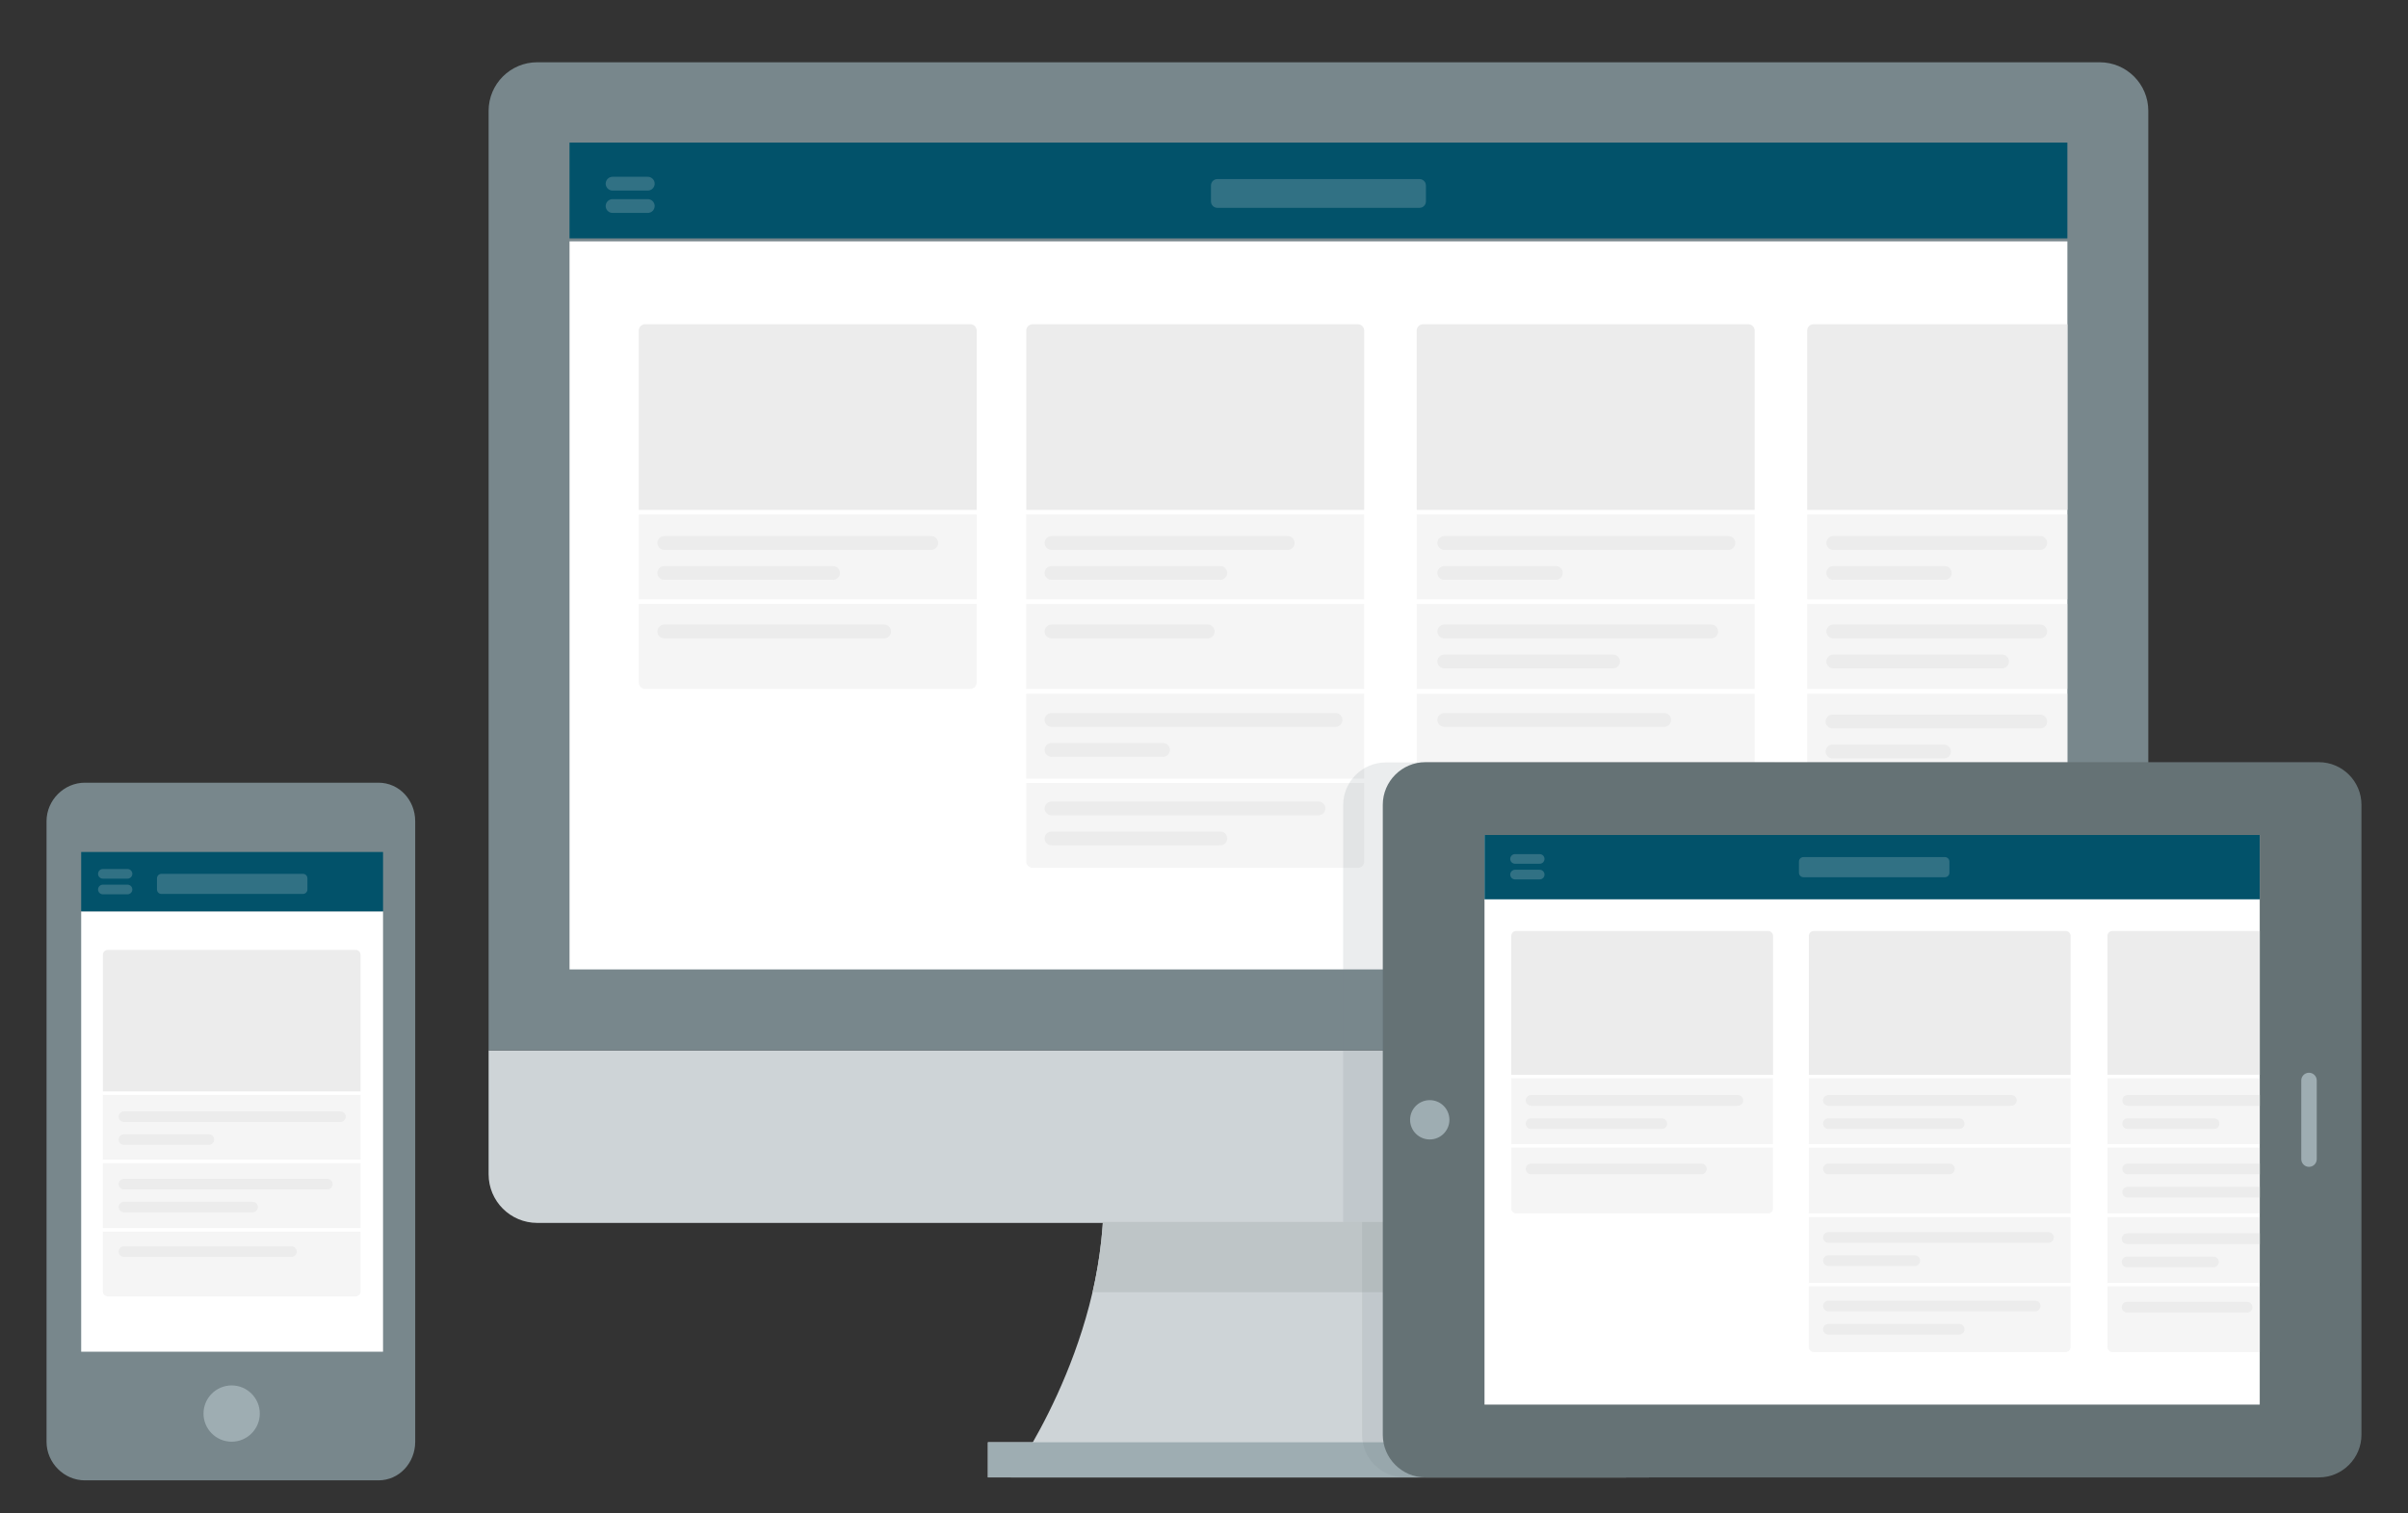 <?xml version="1.0" encoding="utf-8"?>
<!-- Generator: Adobe Illustrator 17.0.2, SVG Export Plug-In . SVG Version: 6.00 Build 0)  -->
<!DOCTYPE svg PUBLIC "-//W3C//DTD SVG 1.1//EN" "http://www.w3.org/Graphics/SVG/1.1/DTD/svg11.dtd">
<svg version="1.1" id="Layer_1" xmlns="http://www.w3.org/2000/svg" xmlns:xlink="http://www.w3.org/1999/xlink" x="0px" y="0px"
	 width="524.057px" height="329.401px" viewBox="0 0 524.057 329.401" enable-background="new 0 0 524.057 329.401"
	 xml:space="preserve">
<rect x="0" y="0" width="524.057" height="329.401" fill="#333333" stroke="none"/>
<g>
	<path fill="#CED4D7" d="M456.956,228.613H116.921h-10.585v10.585v8.146v8.248c0,5.846,4.739,10.585,10.585,10.585h340.034
		c5.846,0,10.585-4.739,10.585-10.585v-8.248v-8.146v-10.585L456.956,228.613L456.956,228.613z"/>
	<path fill="#78878C" d="M116.921,228.613h340.034h10.585v-10.585V32.385v-8.248c0-5.846-4.739-10.585-10.585-10.585H116.921
		c-5.846,0-10.585,4.739-10.585,10.585v8.248v185.643v10.585H116.921z"/>
</g>
<g>
	<path fill="#CED4D7" d="M333.668,260.85c0-18.934-35.016-6.386-46.736-1.642c-11.72-4.744-46.736-17.269-46.736,1.665
		c0,32.841-20.21,60.696-20.21,60.696h63.156h7.579h63.156C353.878,321.569,333.668,293.691,333.668,260.85z"/>
	<path fill="#CED4D6" d="M336.068,281.256h-98.271c1.112-4.865,1.92-10.426,2.223-15.291h93.825
		C334.148,270.83,334.957,276.39,336.068,281.256z"/>
	<rect x="214.998" y="313.923" fill="#CED4D7" width="143.876" height="7.646"/>
	<path opacity="0.15" fill="#657275" enable-background="new    " d="M336.068,281.256h-98.271
		c1.112-4.865,1.92-10.426,2.223-15.291h93.825C334.148,270.83,334.957,276.39,336.068,281.256z"/>
	<rect x="123.946" y="31.037" fill="#02526A" width="325.979" height="20.852"/>
	<rect x="214.998" y="313.923" fill="#9EADB2" width="143.876" height="7.646"/>
</g>
<g>
	<rect x="123.949" y="52.531" fill="#FFFFFF" width="325.979" height="158.472"/>
	<g opacity="0.2">
		<rect x="264.938" y="40.367" fill="#ECECEC" width="43.996" height="3.475"/>
		<path fill="#ECECEC" d="M310.324,43.843c0,0.768-0.622,1.39-1.39,1.39h-43.996c-0.768,0-1.39-0.622-1.39-1.39v-3.475
			c0-0.768,0.622-1.39,1.39-1.39h43.996c0.768,0,1.39,0.622,1.39,1.39V43.843z M266.328,42.453h41.216v-0.695h-41.216V42.453z"/>
	</g>
	
		<line opacity="0.2" fill="none" stroke="#ECECEC" stroke-width="3" stroke-linecap="round" stroke-linejoin="round" stroke-miterlimit="10" enable-background="new    " x1="133.318" y1="44.844" x2="140.975" y2="44.844"/>
	
		<line opacity="0.2" fill="none" stroke="#ECECEC" stroke-width="3" stroke-linecap="round" stroke-linejoin="round" stroke-miterlimit="10" enable-background="new    " x1="133.318" y1="39.978" x2="140.975" y2="39.978"/>
	<g>
		<path opacity="0.5" fill="#ECECEC" enable-background="new    " d="M139.011,148.55c0,0.768,0.622,1.39,1.39,1.39h70.767
			c0.768,0,1.39-0.622,1.39-1.39v-17.09h-73.547V148.55z"/>
		<path fill="#ECECEC" d="M211.168,70.571h-70.767c-0.768,0-1.39,0.622-1.39,1.39v39.017h73.547V71.961
			C212.558,71.194,211.936,70.571,211.168,70.571z"/>
	</g>
	<rect x="139.011" y="111.98" opacity="0.5" fill="#ECECEC" enable-background="new    " width="73.547" height="18.48"/>
	<g>
		<path fill="#ECECEC" d="M295.501,70.571h-70.767c-0.768,0-1.39,0.622-1.39,1.39v39.017h73.547V71.961
			C296.891,71.194,296.269,70.571,295.501,70.571z"/>
	</g>
	<rect x="223.344" y="111.98" opacity="0.5" fill="#ECECEC" enable-background="new    " width="73.547" height="18.48"/>
	<rect x="223.344" y="131.46" opacity="0.5" fill="#ECECEC" enable-background="new    " width="73.547" height="18.48"/>
	<rect x="223.344" y="150.995" opacity="0.5" fill="#ECECEC" enable-background="new    " width="73.547" height="18.48"/>
	<path opacity="0.5" fill="#ECECEC" enable-background="new    " d="M223.344,187.51c0,0.768,0.622,1.39,1.39,1.39h70.767
		c0.768,0,1.39-0.622,1.39-1.39v-17.089h-73.547V187.51z"/>
	<g>
		<path fill="#ECECEC" d="M380.479,70.571h-70.767c-0.768,0-1.39,0.622-1.39,1.39v39.017h73.547V71.961
			C381.869,71.194,381.247,70.571,380.479,70.571z"/>
	</g>
	<rect x="308.322" y="111.98" opacity="0.5" fill="#ECECEC" enable-background="new    " width="73.547" height="18.48"/>
	<rect x="308.322" y="131.46" opacity="0.5" fill="#ECECEC" enable-background="new    " width="73.547" height="18.48"/>
	<path opacity="0.5" fill="#ECECEC" enable-background="new    " d="M308.322,168.085c0,0.768,0.622,1.39,1.39,1.39h70.767
		c0.768,0,1.39-0.622,1.39-1.39v-17.089h-73.547L308.322,168.085L308.322,168.085z"/>
	<g>
		<path fill="#ECECEC" d="M449.929,70.575v40.4h-56.63v-39.01c0-0.77,0.62-1.39,1.39-1.39H449.929z"/>
	</g>
	<rect x="393.299" y="111.985" opacity="0.5" fill="#ECECEC" enable-background="new    " width="56.63" height="18.47"/>
	<rect x="393.299" y="131.465" opacity="0.5" fill="#ECECEC" enable-background="new    " width="56.63" height="18.48"/>
	<rect x="393.299" y="150.995" opacity="0.5" fill="#ECECEC" enable-background="new    " width="56.63" height="18.48"/>
	<path opacity="0.5" fill="#ECECEC" enable-background="new    " d="M449.929,170.425v18.48h-55.24c-0.77,0-1.39-0.63-1.39-1.39
		v-17.09H449.929z"/>
	
		<line fill="none" stroke="#ECECEC" stroke-width="3" stroke-linecap="round" stroke-miterlimit="10" x1="228.846" y1="118.18" x2="280.25" y2="118.18"/>
	
		<line fill="none" stroke="#ECECEC" stroke-width="3" stroke-linecap="round" stroke-miterlimit="10" x1="228.846" y1="124.711" x2="265.573" y2="124.711"/>
	
		<line fill="none" stroke="#ECECEC" stroke-width="3" stroke-linecap="round" stroke-miterlimit="10" x1="228.846" y1="137.439" x2="262.842" y2="137.439"/>
	
		<line fill="none" stroke="#ECECEC" stroke-width="3" stroke-linecap="round" stroke-miterlimit="10" x1="228.846" y1="156.698" x2="290.661" y2="156.698"/>
	
		<line fill="none" stroke="#ECECEC" stroke-width="3" stroke-linecap="round" stroke-miterlimit="10" x1="228.846" y1="163.23" x2="253.114" y2="163.23"/>
	
		<line fill="none" stroke="#ECECEC" stroke-width="3" stroke-linecap="round" stroke-miterlimit="10" x1="228.846" y1="175.957" x2="286.938" y2="175.957"/>
	
		<line fill="none" stroke="#ECECEC" stroke-width="3" stroke-linecap="round" stroke-miterlimit="10" x1="228.846" y1="182.489" x2="265.573" y2="182.489"/>
	
		<line fill="none" stroke="#ECECEC" stroke-width="3" stroke-linecap="round" stroke-miterlimit="10" x1="314.327" y1="118.18" x2="376.142" y2="118.18"/>
	
		<line fill="none" stroke="#ECECEC" stroke-width="3" stroke-linecap="round" stroke-miterlimit="10" x1="314.327" y1="156.698" x2="362.171" y2="156.698"/>
	
		<line fill="none" stroke="#ECECEC" stroke-width="3" stroke-linecap="round" stroke-miterlimit="10" x1="314.327" y1="124.711" x2="338.594" y2="124.711"/>
	
		<line fill="none" stroke="#ECECEC" stroke-width="3" stroke-linecap="round" stroke-miterlimit="10" x1="314.327" y1="137.439" x2="372.419" y2="137.439"/>
	
		<line fill="none" stroke="#ECECEC" stroke-width="3" stroke-linecap="round" stroke-miterlimit="10" x1="314.327" y1="143.971" x2="351.053" y2="143.971"/>
	
		<line fill="none" stroke="#ECECEC" stroke-width="3" stroke-linecap="round" stroke-miterlimit="10" x1="398.975" y1="118.18" x2="444.023" y2="118.18"/>
	
		<line fill="none" stroke="#ECECEC" stroke-width="3" stroke-linecap="round" stroke-miterlimit="10" x1="398.975" y1="124.711" x2="423.243" y2="124.711"/>
	
		<line fill="none" stroke="#ECECEC" stroke-width="3" stroke-linecap="round" stroke-miterlimit="10" x1="398.975" y1="137.439" x2="444.023" y2="137.439"/>
	
		<line fill="none" stroke="#ECECEC" stroke-width="3" stroke-linecap="round" stroke-miterlimit="10" x1="398.975" y1="143.971" x2="435.702" y2="143.971"/>
	
		<line fill="none" stroke="#ECECEC" stroke-width="3" stroke-linecap="round" stroke-miterlimit="10" x1="398.809" y1="157.044" x2="444.023" y2="157.044"/>
	
		<line fill="none" stroke="#ECECEC" stroke-width="3" stroke-linecap="round" stroke-miterlimit="10" x1="398.809" y1="163.576" x2="423.077" y2="163.576"/>
	
		<line fill="none" stroke="#ECECEC" stroke-width="3" stroke-linecap="round" stroke-miterlimit="10" x1="398.809" y1="176.303" x2="432.523" y2="176.303"/>
	
		<line fill="none" stroke="#ECECEC" stroke-width="3" stroke-linecap="round" stroke-miterlimit="10" x1="144.575" y1="137.439" x2="192.42" y2="137.439"/>
	
		<line fill="none" stroke="#ECECEC" stroke-width="3" stroke-linecap="round" stroke-miterlimit="10" x1="144.575" y1="118.18" x2="202.667" y2="118.18"/>
	
		<line fill="none" stroke="#ECECEC" stroke-width="3" stroke-linecap="round" stroke-miterlimit="10" x1="144.575" y1="124.711" x2="181.301" y2="124.711"/>
</g>
<g opacity="0.15">
	<path fill="#78878C" d="M386.23,165.955v100.01h-93.915V175.22c0-5.095,4.17-9.265,9.265-9.265H386.23z"/>
</g>
<g opacity="0.15">
	<path fill="#78878C" d="M296.422,265.965h100.01v55.604h-90.745c-5.095,0-9.265-4.17-9.265-9.265V265.965z"/>
</g>
<g>
	<g>
		<path fill="#657275" d="M513.928,312.301c0,5.097-4.17,9.268-9.268,9.268H310.207c-5.097,0-9.268-4.17-9.268-9.268V175.165
			c0-5.097,4.17-9.268,9.268-9.268h194.454c5.097,0,9.268,4.17,9.268,9.268L513.928,312.301L513.928,312.301z"/>
	</g>
	<rect x="323.076" y="181.743" fill="#FFFFFF" width="168.715" height="123.979"/>
	<g>
		<path fill="#9EADB2" d="M315.438,243.733c0,2.363-1.916,4.279-4.279,4.279l0,0c-2.363,0-4.279-1.916-4.279-4.279l0,0
			c0-2.363,1.916-4.279,4.279-4.279l0,0C313.523,239.453,315.438,241.369,315.438,243.733L315.438,243.733z"/>
	</g>
	<g>
		<path fill="#9EADB2" d="M500.828,252.291v-17.116c0-0.93,0.754-1.684,1.684-1.684s1.684,0.754,1.684,1.684v17.116
			c0,0.93-0.754,1.684-1.684,1.684S500.828,253.221,500.828,252.291z"/>
	</g>
	<rect x="323.076" y="181.744" fill="#02526A" width="168.715" height="14"/>
	<g>
		<path opacity="0.5" fill="#ECECEC" enable-background="new    " d="M328.903,263.033c0,0.595,0.482,1.077,1.077,1.077h54.811
			c0.595,0,1.077-0.482,1.077-1.077v-13.236h-56.965V263.033z"/>
		<path fill="#ECECEC" d="M384.791,202.636H329.98c-0.595,0-1.077,0.482-1.077,1.077v30.22h56.965v-30.22
			C385.868,203.118,385.385,202.636,384.791,202.636z"/>
	</g>
	<rect x="328.903" y="234.708" opacity="0.5" fill="#ECECEC" enable-background="new    " width="56.965" height="14.313"/>
	<g>
		<path fill="#ECECEC" d="M449.55,202.636h-54.811c-0.595,0-1.077,0.482-1.077,1.077v30.22h56.965v-30.22
			C450.626,203.118,450.144,202.636,449.55,202.636z"/>
	</g>
	<rect x="393.662" y="234.708" opacity="0.5" fill="#ECECEC" enable-background="new    " width="56.965" height="14.313"/>
	<rect x="393.662" y="249.797" opacity="0.5" fill="#ECECEC" enable-background="new    " width="56.965" height="14.313"/>
	<rect x="393.662" y="264.927" opacity="0.5" fill="#ECECEC" enable-background="new    " width="56.965" height="14.313"/>
	<path opacity="0.5" fill="#ECECEC" enable-background="new    " d="M393.662,293.209c0,0.595,0.482,1.077,1.077,1.077h54.811
		c0.595,0,1.077-0.482,1.077-1.077v-13.236h-56.965V293.209z"/>
	
		<line fill="none" stroke="#ECECEC" stroke-width="2.324" stroke-linecap="round" stroke-miterlimit="10" x1="397.923" y1="239.51" x2="437.738" y2="239.51"/>
	
		<line fill="none" stroke="#ECECEC" stroke-width="2.324" stroke-linecap="round" stroke-miterlimit="10" x1="397.923" y1="244.57" x2="426.369" y2="244.57"/>
	
		<line fill="none" stroke="#ECECEC" stroke-width="2.324" stroke-linecap="round" stroke-miterlimit="10" x1="397.923" y1="254.427" x2="424.254" y2="254.427"/>
	
		<line fill="none" stroke="#ECECEC" stroke-width="2.324" stroke-linecap="round" stroke-miterlimit="10" x1="397.923" y1="269.344" x2="445.801" y2="269.344"/>
	
		<line fill="none" stroke="#ECECEC" stroke-width="2.324" stroke-linecap="round" stroke-miterlimit="10" x1="397.923" y1="274.403" x2="416.72" y2="274.403"/>
	
		<line fill="none" stroke="#ECECEC" stroke-width="2.324" stroke-linecap="round" stroke-miterlimit="10" x1="397.923" y1="284.261" x2="442.918" y2="284.261"/>
	
		<line fill="none" stroke="#ECECEC" stroke-width="2.324" stroke-linecap="round" stroke-miterlimit="10" x1="397.923" y1="289.32" x2="426.369" y2="289.32"/>
	
		<line fill="none" stroke="#ECECEC" stroke-width="2.324" stroke-linecap="round" stroke-miterlimit="10" x1="333.212" y1="254.427" x2="370.27" y2="254.427"/>
	
		<line fill="none" stroke="#ECECEC" stroke-width="2.324" stroke-linecap="round" stroke-miterlimit="10" x1="333.212" y1="239.51" x2="378.207" y2="239.51"/>
	
		<line fill="none" stroke="#ECECEC" stroke-width="2.324" stroke-linecap="round" stroke-miterlimit="10" x1="333.212" y1="244.57" x2="361.658" y2="244.57"/>
	<g>
		<g>
			<defs>
				<rect id="SVGID_1_" x="454.178" y="200.469" width="37.614" height="97"/>
			</defs>
			<clipPath id="SVGID_2_">
				<use xlink:href="#SVGID_1_"  overflow="visible"/>
			</clipPath>
			<g clip-path="url(#SVGID_2_)">
				<path fill="#ECECEC" d="M502.512,202.639v31.291H458.65v-30.214c0-0.596,0.48-1.077,1.077-1.077H502.512z"/>
			</g>
		</g>
		<g>
			<defs>
				<rect id="SVGID_3_" x="454.178" y="200.469" width="37.614" height="97"/>
			</defs>
			<clipPath id="SVGID_4_">
				<use xlink:href="#SVGID_3_"  overflow="visible"/>
			</clipPath>
			
				<rect x="458.65" y="234.712" opacity="0.5" clip-path="url(#SVGID_4_)" fill="#ECECEC" enable-background="new    " width="43.862" height="14.306"/>
		</g>
		<g>
			<defs>
				<rect id="SVGID_5_" x="454.178" y="200.469" width="37.614" height="97"/>
			</defs>
			<clipPath id="SVGID_6_">
				<use xlink:href="#SVGID_5_"  overflow="visible"/>
			</clipPath>
			
				<rect x="458.65" y="249.8" opacity="0.5" clip-path="url(#SVGID_6_)" fill="#ECECEC" enable-background="new    " width="43.862" height="14.313"/>
		</g>
		<g>
			<defs>
				<rect id="SVGID_7_" x="454.178" y="200.469" width="37.614" height="97"/>
			</defs>
			<clipPath id="SVGID_8_">
				<use xlink:href="#SVGID_7_"  overflow="visible"/>
			</clipPath>
			
				<rect x="458.65" y="264.927" opacity="0.5" clip-path="url(#SVGID_8_)" fill="#ECECEC" enable-background="new    " width="43.862" height="14.313"/>
		</g>
		<g>
			<defs>
				<rect id="SVGID_9_" x="454.178" y="200.469" width="37.614" height="97"/>
			</defs>
			<clipPath id="SVGID_10_">
				<use xlink:href="#SVGID_9_"  overflow="visible"/>
			</clipPath>
			<path opacity="0.5" clip-path="url(#SVGID_10_)" fill="#ECECEC" enable-background="new    " d="M502.512,279.976v14.313h-42.785
				c-0.596,0-1.077-0.488-1.077-1.077v-13.237h43.862V279.976z"/>
		</g>
		<g>
			<defs>
				<rect id="SVGID_11_" x="454.178" y="200.469" width="37.614" height="97"/>
			</defs>
			<clipPath id="SVGID_12_">
				<use xlink:href="#SVGID_11_"  overflow="visible"/>
			</clipPath>
			
				<line clip-path="url(#SVGID_12_)" fill="none" stroke="#ECECEC" stroke-width="2.324" stroke-linecap="round" stroke-miterlimit="10" x1="463.046" y1="239.51" x2="497.937" y2="239.51"/>
		</g>
		<g>
			<defs>
				<rect id="SVGID_13_" x="454.178" y="200.469" width="37.614" height="97"/>
			</defs>
			<clipPath id="SVGID_14_">
				<use xlink:href="#SVGID_13_"  overflow="visible"/>
			</clipPath>
			
				<line clip-path="url(#SVGID_14_)" fill="none" stroke="#ECECEC" stroke-width="2.324" stroke-linecap="round" stroke-miterlimit="10" x1="463.046" y1="244.57" x2="481.842" y2="244.57"/>
		</g>
		<g>
			<defs>
				<rect id="SVGID_15_" x="454.178" y="200.469" width="37.614" height="97"/>
			</defs>
			<clipPath id="SVGID_16_">
				<use xlink:href="#SVGID_15_"  overflow="visible"/>
			</clipPath>
			
				<line clip-path="url(#SVGID_16_)" fill="none" stroke="#ECECEC" stroke-width="2.324" stroke-linecap="round" stroke-miterlimit="10" x1="463.046" y1="254.427" x2="497.937" y2="254.427"/>
		</g>
		<g>
			<defs>
				<rect id="SVGID_17_" x="454.178" y="200.469" width="37.614" height="97"/>
			</defs>
			<clipPath id="SVGID_18_">
				<use xlink:href="#SVGID_17_"  overflow="visible"/>
			</clipPath>
			
				<line clip-path="url(#SVGID_18_)" fill="none" stroke="#ECECEC" stroke-width="2.324" stroke-linecap="round" stroke-miterlimit="10" x1="463.046" y1="259.486" x2="491.492" y2="259.486"/>
		</g>
		<g>
			<defs>
				<rect id="SVGID_19_" x="454.178" y="200.469" width="37.614" height="97"/>
			</defs>
			<clipPath id="SVGID_20_">
				<use xlink:href="#SVGID_19_"  overflow="visible"/>
			</clipPath>
			
				<line clip-path="url(#SVGID_20_)" fill="none" stroke="#ECECEC" stroke-width="2.324" stroke-linecap="round" stroke-miterlimit="10" x1="462.917" y1="269.612" x2="497.937" y2="269.612"/>
		</g>
		<g>
			<defs>
				<rect id="SVGID_21_" x="454.178" y="200.469" width="37.614" height="97"/>
			</defs>
			<clipPath id="SVGID_22_">
				<use xlink:href="#SVGID_21_"  overflow="visible"/>
			</clipPath>
			
				<line clip-path="url(#SVGID_22_)" fill="none" stroke="#ECECEC" stroke-width="2.324" stroke-linecap="round" stroke-miterlimit="10" x1="462.917" y1="274.671" x2="481.714" y2="274.671"/>
		</g>
		<g>
			<defs>
				<rect id="SVGID_23_" x="454.178" y="200.469" width="37.614" height="97"/>
			</defs>
			<clipPath id="SVGID_24_">
				<use xlink:href="#SVGID_23_"  overflow="visible"/>
			</clipPath>
			
				<line clip-path="url(#SVGID_24_)" fill="none" stroke="#ECECEC" stroke-width="2.324" stroke-linecap="round" stroke-miterlimit="10" x1="462.917" y1="284.529" x2="489.03" y2="284.529"/>
		</g>
	</g>
	<g opacity="0.2">
		<rect x="392.483" y="187.528" fill="#ECECEC" width="30.797" height="2.433"/>
		<path fill="#ECECEC" d="M424.253,189.961c0,0.537-0.436,0.973-0.973,0.973h-30.797c-0.537,0-0.973-0.436-0.973-0.973v-2.433
			c0-0.537,0.436-0.973,0.973-0.973h30.797c0.537,0,0.973,0.436,0.973,0.973V189.961z M393.456,188.987h28.851V188.5h-28.851
			V188.987z"/>
	</g>
	
		<line opacity="0.2" fill="none" stroke="#ECECEC" stroke-width="2.1" stroke-linecap="round" stroke-linejoin="round" stroke-miterlimit="10" enable-background="new    " x1="329.723" y1="190.36" x2="335.083" y2="190.36"/>
	
		<line opacity="0.2" fill="none" stroke="#ECECEC" stroke-width="2.1" stroke-linecap="round" stroke-linejoin="round" stroke-miterlimit="10" enable-background="new    " x1="329.723" y1="186.954" x2="335.083" y2="186.954"/>
</g>
<g>
	<g>
		<path fill="#78878C" d="M90.361,313.822c0,4.548-3.45,8.389-7.995,8.389H18.462c-4.547,0-8.334-3.841-8.334-8.389V178.734
			c0-4.546,3.787-8.373,8.334-8.373h63.903c4.546,0,7.996,3.827,7.996,8.373V313.822L90.361,313.822z"/>
	</g>
	<g>
		<path fill="#9EADB2" d="M50.414,313.799c-3.378,0-6.125-2.748-6.125-6.124c0-3.378,2.747-6.126,6.125-6.126
			c3.376,0,6.125,2.748,6.125,6.126C56.538,311.051,53.79,313.799,50.414,313.799z"/>
	</g>
	<rect x="17.667" y="198.362" fill="#FFFFFF" width="65.694" height="95.849"/>
	<rect x="17.667" y="185.438" fill="#02526A" width="65.694" height="12.923"/>
	<g>
		<g>
			<path fill="#ECECEC" d="M77.406,206.754H23.448c-0.585,0-1.06,0.475-1.06,1.06v29.749h56.077v-29.749
				C78.466,207.229,77.991,206.754,77.406,206.754z"/>
		</g>
		<rect x="22.388" y="238.327" opacity="0.5" fill="#ECECEC" enable-background="new    " width="56.077" height="14.09"/>
		<rect x="22.388" y="253.18" opacity="0.5" fill="#ECECEC" enable-background="new    " width="56.077" height="14.09"/>
		<path opacity="0.5" fill="#ECECEC" enable-background="new    " d="M22.388,281.105c0,0.585,0.474,1.06,1.06,1.06h53.957
			c0.585,0,1.06-0.475,1.06-1.06v-13.03H22.388V281.105z"/>
		
			<line fill="none" stroke="#ECECEC" stroke-width="2.287" stroke-linecap="round" stroke-miterlimit="10" x1="26.967" y1="243.054" x2="74.099" y2="243.054"/>
		
			<line fill="none" stroke="#ECECEC" stroke-width="2.287" stroke-linecap="round" stroke-miterlimit="10" x1="26.967" y1="272.423" x2="63.447" y2="272.423"/>
		
			<line fill="none" stroke="#ECECEC" stroke-width="2.287" stroke-linecap="round" stroke-miterlimit="10" x1="26.967" y1="248.034" x2="45.47" y2="248.034"/>
		
			<line fill="none" stroke="#ECECEC" stroke-width="2.287" stroke-linecap="round" stroke-miterlimit="10" x1="26.967" y1="257.738" x2="71.26" y2="257.738"/>
		
			<line fill="none" stroke="#ECECEC" stroke-width="2.287" stroke-linecap="round" stroke-miterlimit="10" x1="26.967" y1="262.719" x2="54.97" y2="262.719"/>
	</g>
	<g opacity="0.2">
		<path fill="#ECECEC" d="M66.904,193.603c0,0.537-0.436,0.973-0.973,0.973H35.134c-0.537,0-0.973-0.436-0.973-0.973v-2.433
			c0-0.537,0.436-0.973,0.973-0.973h30.797c0.537,0,0.973,0.436,0.973,0.973V193.603z"/>
	</g>
	
		<line opacity="0.2" fill="none" stroke="#ECECEC" stroke-width="2.1" stroke-linecap="round" stroke-linejoin="round" stroke-miterlimit="10" enable-background="new    " x1="22.388" y1="193.603" x2="27.749" y2="193.603"/>
	
		<line opacity="0.2" fill="none" stroke="#ECECEC" stroke-width="2.1" stroke-linecap="round" stroke-linejoin="round" stroke-miterlimit="10" enable-background="new    " x1="22.388" y1="190.197" x2="27.749" y2="190.197"/>
</g>
</svg>

